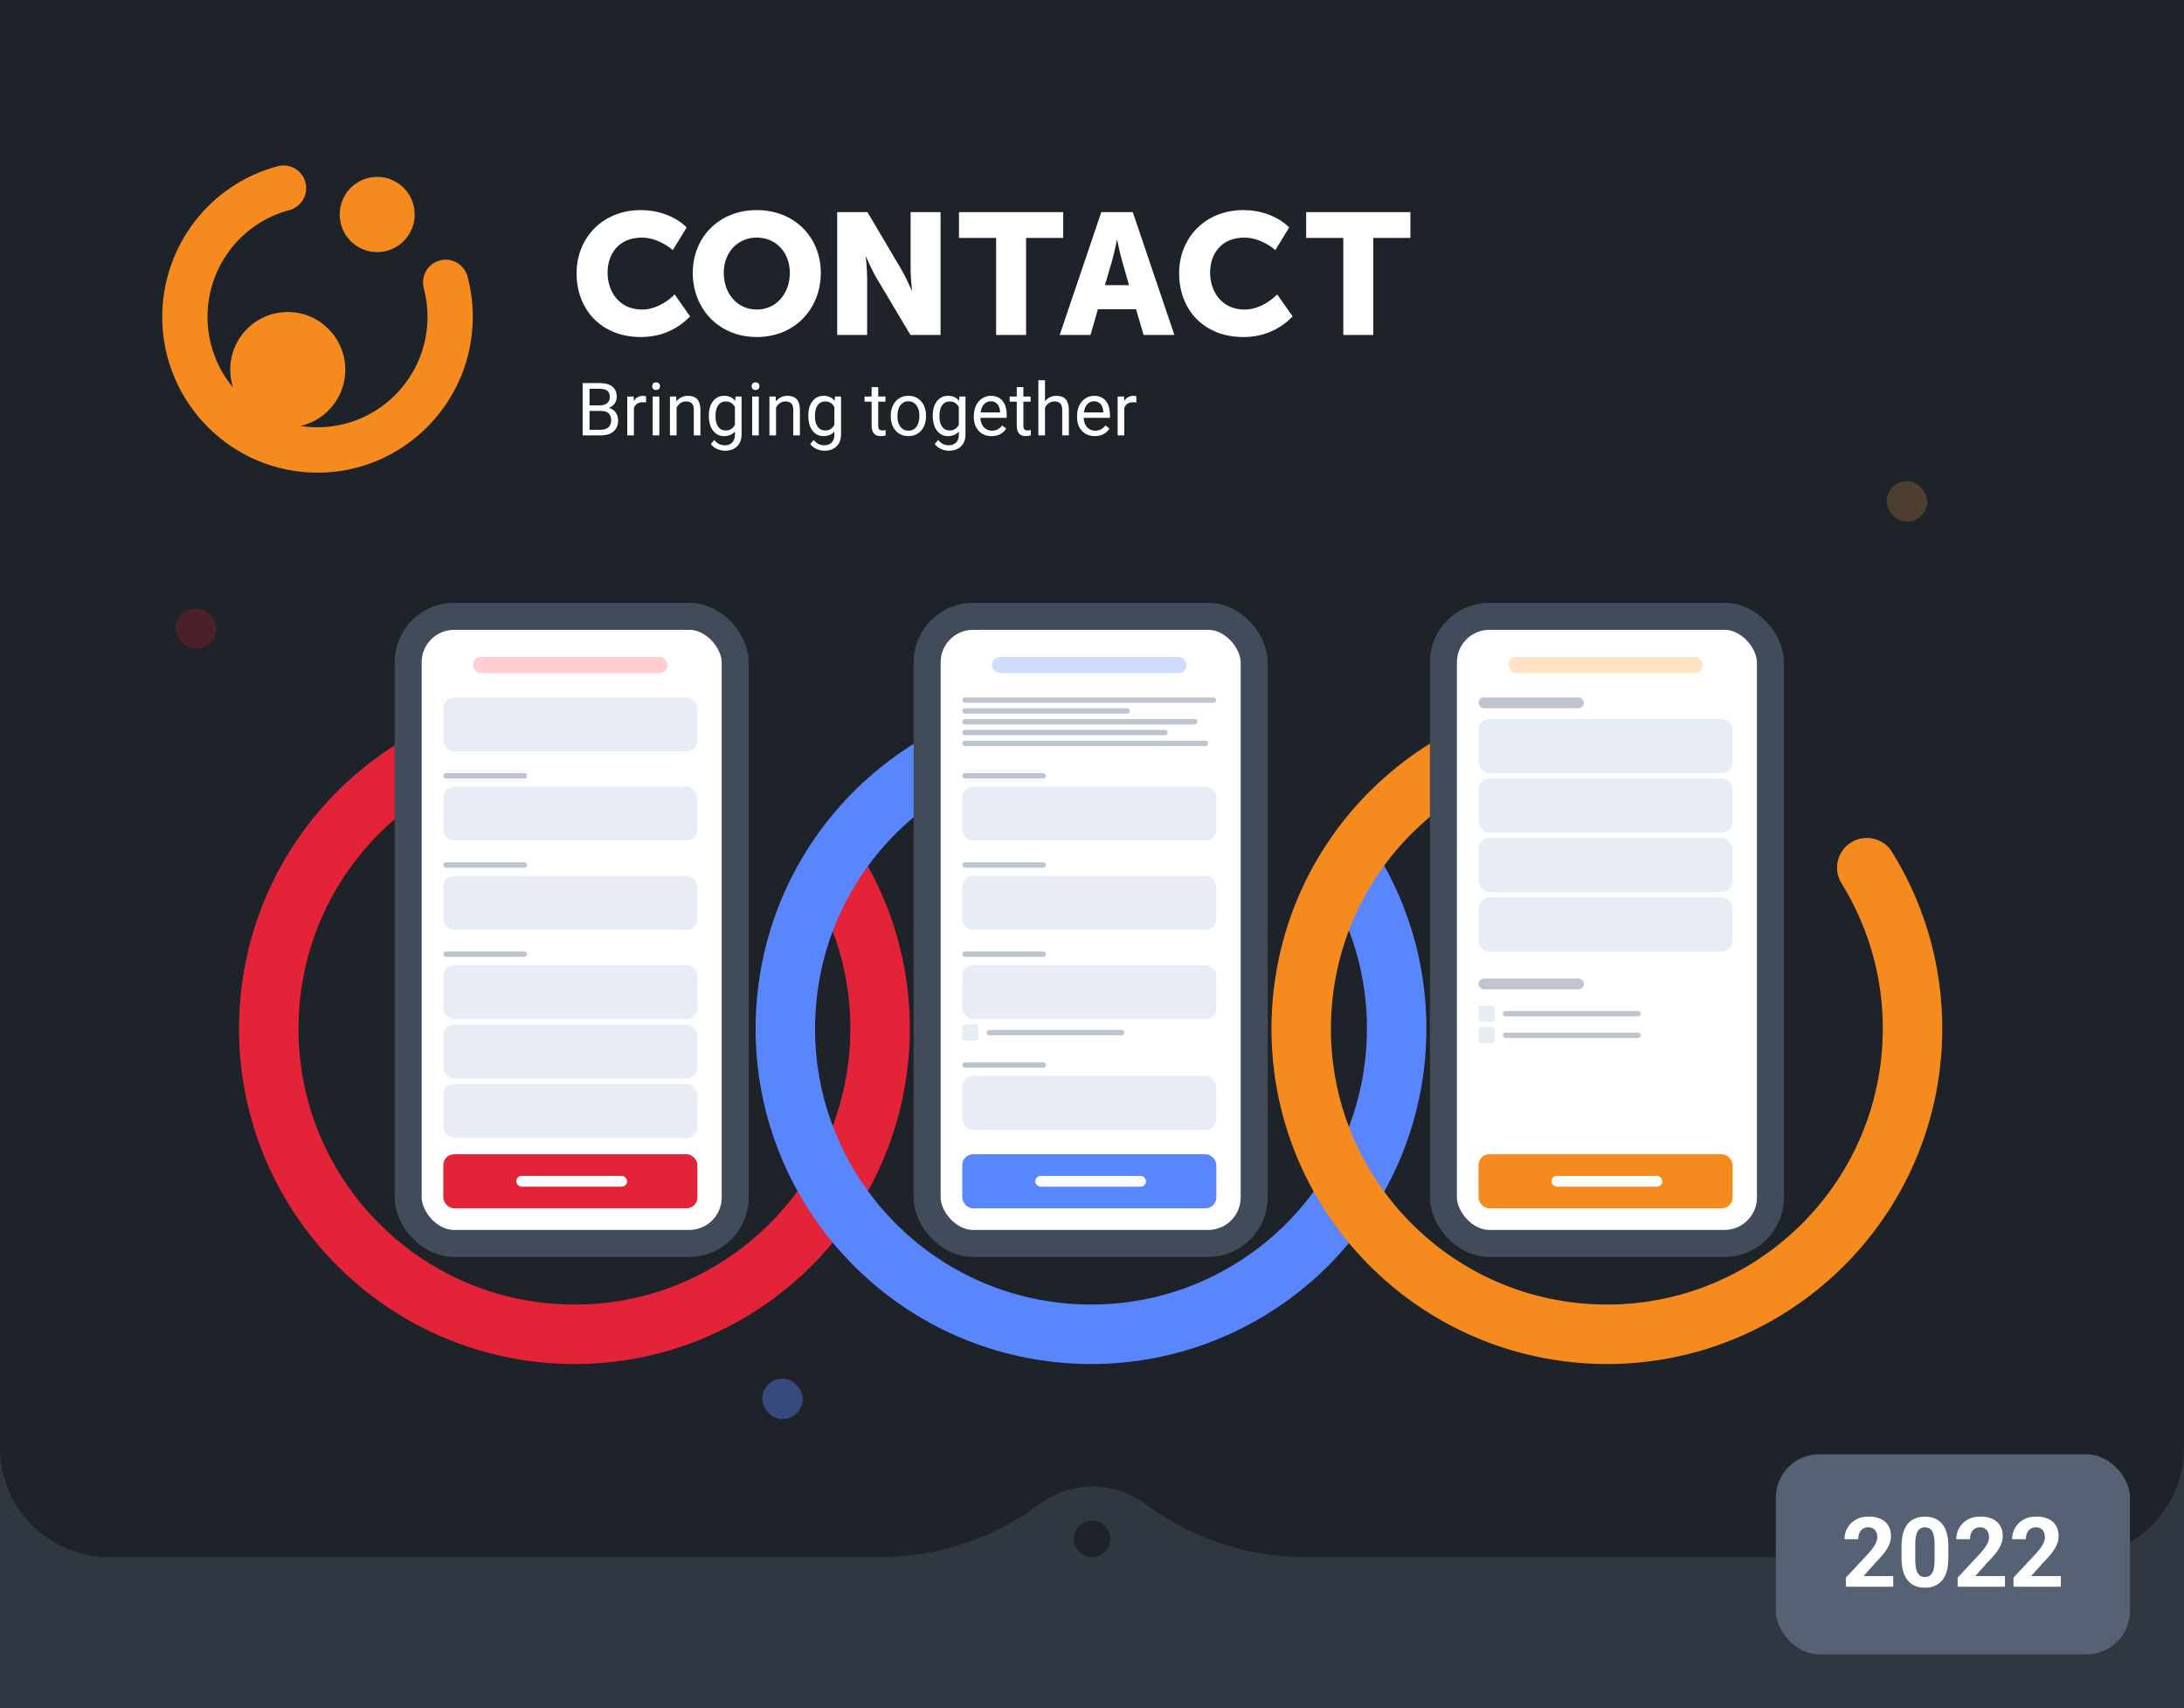 <svg width="808" height="632" viewBox="0 0 808 632" fill="none" xmlns="http://www.w3.org/2000/svg">
<rect width="808" height="632" fill="#313741"/>
<path fill-rule="evenodd" clip-rule="evenodd" d="M808 0H0V535.625C0 557.937 18.088 576.025 40.4 576.025H767.6C789.912 576.025 808 557.937 808 535.625V0ZM422.702 555.682C411.584 547.957 396.836 547.957 385.719 555.682L381.689 558.483C365.39 569.809 346.041 575.919 326.201 576.014H322.358L325.702 576.015C325.868 576.015 326.035 576.014 326.201 576.014H482.22C482.386 576.014 482.552 576.015 482.718 576.015L486.062 576.014H482.22C462.38 575.919 443.031 569.809 426.732 558.483L422.702 555.682Z" fill="#1E2229"/>
<circle cx="404" cy="569.292" r="6.733" fill="#1E2229"/>
<rect x="657" y="538" width="131" height="74" rx="16" fill="#566173"/>
<path d="M700.422 583.045V587H682.914V583.625L691.193 574.748C692.025 573.822 692.682 573.008 693.162 572.305C693.643 571.59 693.988 570.951 694.199 570.389C694.422 569.814 694.533 569.27 694.533 568.754C694.533 567.98 694.404 567.318 694.146 566.768C693.889 566.205 693.508 565.771 693.004 565.467C692.512 565.162 691.902 565.01 691.176 565.01C690.402 565.01 689.734 565.197 689.172 565.572C688.621 565.947 688.199 566.469 687.906 567.137C687.625 567.805 687.484 568.561 687.484 569.404H682.404C682.404 567.881 682.768 566.486 683.494 565.221C684.221 563.943 685.246 562.93 686.57 562.18C687.895 561.418 689.465 561.037 691.281 561.037C693.074 561.037 694.586 561.33 695.816 561.916C697.059 562.49 697.996 563.322 698.629 564.412C699.273 565.49 699.596 566.779 699.596 568.279C699.596 569.123 699.461 569.949 699.191 570.758C698.922 571.555 698.535 572.352 698.031 573.148C697.539 573.934 696.941 574.73 696.238 575.539C695.535 576.348 694.756 577.186 693.9 578.053L689.453 583.045H700.422ZM720.812 571.953V576.383C720.812 578.305 720.607 579.963 720.197 581.357C719.787 582.74 719.195 583.877 718.422 584.768C717.66 585.646 716.752 586.297 715.697 586.719C714.643 587.141 713.471 587.352 712.182 587.352C711.15 587.352 710.189 587.223 709.299 586.965C708.408 586.695 707.605 586.279 706.891 585.717C706.188 585.154 705.578 584.445 705.062 583.59C704.559 582.723 704.172 581.691 703.902 580.496C703.633 579.301 703.498 577.93 703.498 576.383V571.953C703.498 570.031 703.703 568.385 704.113 567.014C704.535 565.631 705.127 564.5 705.889 563.621C706.662 562.742 707.576 562.098 708.631 561.688C709.686 561.266 710.857 561.055 712.146 561.055C713.178 561.055 714.133 561.189 715.012 561.459C715.902 561.717 716.705 562.121 717.42 562.672C718.135 563.223 718.744 563.932 719.248 564.799C719.752 565.654 720.139 566.68 720.408 567.875C720.678 569.059 720.812 570.418 720.812 571.953ZM715.732 577.051V571.268C715.732 570.342 715.68 569.533 715.574 568.842C715.48 568.15 715.334 567.564 715.135 567.084C714.936 566.592 714.689 566.193 714.396 565.889C714.104 565.584 713.77 565.361 713.395 565.221C713.02 565.08 712.604 565.01 712.146 565.01C711.572 565.01 711.062 565.121 710.617 565.344C710.184 565.566 709.814 565.924 709.51 566.416C709.205 566.896 708.971 567.541 708.807 568.35C708.654 569.146 708.578 570.119 708.578 571.268V577.051C708.578 577.977 708.625 578.791 708.719 579.494C708.824 580.197 708.977 580.801 709.176 581.305C709.387 581.797 709.633 582.201 709.914 582.518C710.207 582.822 710.541 583.045 710.916 583.186C711.303 583.326 711.725 583.396 712.182 583.396C712.744 583.396 713.242 583.285 713.676 583.062C714.121 582.828 714.496 582.465 714.801 581.973C715.117 581.469 715.352 580.812 715.504 580.004C715.656 579.195 715.732 578.211 715.732 577.051ZM741.766 583.045V587H724.258V583.625L732.537 574.748C733.369 573.822 734.025 573.008 734.506 572.305C734.986 571.59 735.332 570.951 735.543 570.389C735.766 569.814 735.877 569.27 735.877 568.754C735.877 567.98 735.748 567.318 735.49 566.768C735.232 566.205 734.852 565.771 734.348 565.467C733.855 565.162 733.246 565.01 732.52 565.01C731.746 565.01 731.078 565.197 730.516 565.572C729.965 565.947 729.543 566.469 729.25 567.137C728.969 567.805 728.828 568.561 728.828 569.404H723.748C723.748 567.881 724.111 566.486 724.838 565.221C725.564 563.943 726.59 562.93 727.914 562.18C729.238 561.418 730.809 561.037 732.625 561.037C734.418 561.037 735.93 561.33 737.16 561.916C738.402 562.49 739.34 563.322 739.973 564.412C740.617 565.49 740.939 566.779 740.939 568.279C740.939 569.123 740.805 569.949 740.535 570.758C740.266 571.555 739.879 572.352 739.375 573.148C738.883 573.934 738.285 574.73 737.582 575.539C736.879 576.348 736.1 577.186 735.244 578.053L730.797 583.045H741.766ZM762.438 583.045V587H744.93V583.625L753.209 574.748C754.041 573.822 754.697 573.008 755.178 572.305C755.658 571.59 756.004 570.951 756.215 570.389C756.438 569.814 756.549 569.27 756.549 568.754C756.549 567.98 756.42 567.318 756.162 566.768C755.904 566.205 755.523 565.771 755.02 565.467C754.527 565.162 753.918 565.01 753.191 565.01C752.418 565.01 751.75 565.197 751.188 565.572C750.637 565.947 750.215 566.469 749.922 567.137C749.641 567.805 749.5 568.561 749.5 569.404H744.42C744.42 567.881 744.783 566.486 745.51 565.221C746.236 563.943 747.262 562.93 748.586 562.18C749.91 561.418 751.48 561.037 753.297 561.037C755.09 561.037 756.602 561.33 757.832 561.916C759.074 562.49 760.012 563.322 760.645 564.412C761.289 565.49 761.611 566.779 761.611 568.279C761.611 569.123 761.477 569.949 761.207 570.758C760.938 571.555 760.551 572.352 760.047 573.148C759.555 573.934 758.957 574.73 758.254 575.539C757.551 576.348 756.771 577.186 755.916 578.053L751.469 583.045H762.438Z" fill="white"/>
<path d="M215.555 161.071V141.719H221.861C223.953 141.719 225.525 142.154 226.576 143.022C227.635 143.89 228.166 145.175 228.166 146.876C228.166 147.78 227.909 148.582 227.397 149.282C226.885 149.973 226.187 150.509 225.305 150.89C226.346 151.182 227.168 151.741 227.768 152.565C228.378 153.38 228.682 154.355 228.682 155.489C228.682 157.226 228.122 158.59 227 159.582C225.879 160.575 224.293 161.071 222.244 161.071H215.555ZM218.099 152.02V158.985H222.298C223.481 158.985 224.413 158.679 225.092 158.067C225.781 157.447 226.125 156.596 226.125 155.515C226.125 153.185 224.863 152.02 222.338 152.02H218.099ZM218.099 149.973H221.94C223.053 149.973 223.94 149.694 224.602 149.136C225.274 148.578 225.609 147.82 225.609 146.863C225.609 145.8 225.3 145.029 224.682 144.55C224.064 144.063 223.123 143.82 221.861 143.82H218.099V149.973ZM239 148.897C238.63 148.835 238.228 148.803 237.795 148.803C236.188 148.803 235.098 149.49 234.524 150.863V161.071H232.073V146.69H234.457L234.497 148.351C235.3 147.067 236.44 146.424 237.915 146.424C238.392 146.424 238.753 146.487 239 146.61V148.897ZM243.928 161.071H241.478V146.69H243.928V161.071ZM241.279 142.876C241.279 142.477 241.398 142.14 241.637 141.866C241.884 141.591 242.246 141.453 242.722 141.453C243.199 141.453 243.561 141.591 243.809 141.866C244.056 142.14 244.18 142.477 244.18 142.876C244.18 143.274 244.056 143.607 243.809 143.873C243.561 144.138 243.199 144.271 242.722 144.271C242.246 144.271 241.884 144.138 241.637 143.873C241.398 143.607 241.279 143.274 241.279 142.876ZM250.18 146.69L250.259 148.498C251.354 147.115 252.785 146.424 254.551 146.424C257.58 146.424 259.108 148.139 259.134 151.568V161.071H256.684V151.555C256.675 150.518 256.437 149.751 255.968 149.256C255.509 148.759 254.789 148.511 253.81 148.511C253.015 148.511 252.317 148.724 251.716 149.149C251.116 149.575 250.648 150.133 250.313 150.824V161.071H247.862V146.69H250.18ZM262.247 153.761C262.247 151.519 262.764 149.738 263.797 148.418C264.83 147.089 266.199 146.424 267.903 146.424C269.651 146.424 271.016 147.045 271.996 148.285L272.115 146.69H274.354V160.726C274.354 162.586 273.801 164.053 272.698 165.125C271.603 166.197 270.128 166.733 268.274 166.733C267.241 166.733 266.23 166.512 265.241 166.069C264.252 165.626 263.496 165.019 262.975 164.248L264.247 162.772C265.298 164.075 266.582 164.726 268.102 164.726C269.294 164.726 270.221 164.389 270.883 163.716C271.554 163.043 271.89 162.094 271.89 160.872V159.636C270.91 160.77 269.572 161.337 267.876 161.337C266.199 161.337 264.839 160.659 263.797 159.304C262.764 157.948 262.247 156.101 262.247 153.761ZM264.711 154.04C264.711 155.662 265.042 156.938 265.704 157.868C266.366 158.789 267.294 159.25 268.486 159.25C270.031 159.25 271.166 158.546 271.89 157.137V150.571C271.14 149.198 270.013 148.511 268.512 148.511C267.32 148.511 266.389 148.976 265.718 149.907C265.046 150.837 264.711 152.215 264.711 154.04ZM280.725 161.071H278.274V146.69H280.725V161.071ZM278.075 142.876C278.075 142.477 278.195 142.14 278.433 141.866C278.68 141.591 279.043 141.453 279.52 141.453C279.996 141.453 280.359 141.591 280.605 141.866C280.853 142.14 280.977 142.477 280.977 142.876C280.977 143.274 280.853 143.607 280.605 143.873C280.359 144.138 279.996 144.271 279.52 144.271C279.043 144.271 278.68 144.138 278.433 143.873C278.195 143.607 278.075 143.274 278.075 142.876ZM286.977 146.69L287.056 148.498C288.151 147.115 289.582 146.424 291.348 146.424C294.377 146.424 295.905 148.139 295.931 151.568V161.071H293.48V151.555C293.472 150.518 293.233 149.751 292.765 149.256C292.306 148.759 291.586 148.511 290.606 148.511C289.811 148.511 289.114 148.724 288.514 149.149C287.913 149.575 287.445 150.133 287.109 150.824V161.071H284.659V146.69H286.977ZM299.043 153.761C299.043 151.519 299.56 149.738 300.594 148.418C301.627 147.089 302.996 146.424 304.7 146.424C306.448 146.424 307.813 147.045 308.793 148.285L308.912 146.69H311.151V160.726C311.151 162.586 310.599 164.053 309.495 165.125C308.4 166.197 306.925 166.733 305.07 166.733C304.037 166.733 303.026 166.512 302.037 166.069C301.048 165.626 300.294 165.019 299.772 164.248L301.044 162.772C302.095 164.075 303.38 164.726 304.898 164.726C306.09 164.726 307.018 164.389 307.68 163.716C308.351 163.043 308.687 162.094 308.687 160.872V159.636C307.706 160.77 306.369 161.337 304.673 161.337C302.996 161.337 301.635 160.659 300.594 159.304C299.56 157.948 299.043 156.101 299.043 153.761ZM301.507 154.04C301.507 155.662 301.839 156.938 302.501 157.868C303.163 158.789 304.09 159.25 305.283 159.25C306.828 159.25 307.962 158.546 308.687 157.137V150.571C307.936 149.198 306.81 148.511 305.309 148.511C304.117 148.511 303.185 148.976 302.514 149.907C301.843 150.837 301.507 152.215 301.507 154.04ZM324.913 143.208V146.69H327.589V148.591H324.913V157.509C324.913 158.085 325.032 158.519 325.271 158.812C325.509 159.095 325.915 159.237 326.489 159.237C326.771 159.237 327.16 159.184 327.655 159.077V161.071C327.01 161.249 326.383 161.337 325.774 161.337C324.679 161.337 323.853 161.005 323.297 160.34C322.741 159.676 322.462 158.732 322.462 157.509V148.591H319.853V146.69H322.462V143.208H324.913ZM329.549 153.748C329.549 152.339 329.822 151.072 330.37 149.947C330.927 148.821 331.695 147.953 332.675 147.341C333.664 146.73 334.79 146.424 336.052 146.424C338.004 146.424 339.58 147.102 340.781 148.458C341.991 149.814 342.596 151.617 342.596 153.867V154.04C342.596 155.44 342.327 156.698 341.788 157.815C341.258 158.922 340.494 159.786 339.497 160.407C338.507 161.027 337.368 161.337 336.079 161.337C334.136 161.337 332.56 160.659 331.35 159.304C330.15 157.948 329.549 156.154 329.549 153.921V153.748ZM332.012 154.04C332.012 155.635 332.379 156.915 333.112 157.881C333.854 158.847 334.843 159.33 336.079 159.33C337.324 159.33 338.313 158.843 339.046 157.868C339.779 156.884 340.146 155.511 340.146 153.748C340.146 152.171 339.77 150.894 339.02 149.92C338.278 148.936 337.289 148.445 336.052 148.445C334.843 148.445 333.867 148.928 333.125 149.894C332.383 150.859 332.012 152.242 332.012 154.04ZM345.086 153.761C345.086 151.519 345.603 149.738 346.636 148.418C347.669 147.089 349.038 146.424 350.742 146.424C352.49 146.424 353.855 147.045 354.835 148.285L354.954 146.69H357.193V160.726C357.193 162.586 356.641 164.053 355.537 165.125C354.442 166.197 352.967 166.733 351.113 166.733C350.08 166.733 349.069 166.512 348.08 166.069C347.091 165.626 346.336 165.019 345.814 164.248L347.086 162.772C348.137 164.075 349.422 164.726 350.941 164.726C352.133 164.726 353.06 164.389 353.723 163.716C354.394 163.043 354.729 162.094 354.729 160.872V159.636C353.749 160.77 352.411 161.337 350.716 161.337C349.038 161.337 347.678 160.659 346.636 159.304C345.603 157.948 345.086 156.101 345.086 153.761ZM347.55 154.04C347.55 155.662 347.881 156.938 348.544 157.868C349.206 158.789 350.133 159.25 351.325 159.25C352.87 159.25 354.005 158.546 354.729 157.137V150.571C353.979 149.198 352.853 148.511 351.351 148.511C350.159 148.511 349.228 148.976 348.557 149.907C347.885 150.837 347.55 152.215 347.55 154.04ZM366.849 161.337C364.906 161.337 363.326 160.699 362.107 159.423C360.888 158.138 360.279 156.424 360.279 154.28V153.828C360.279 152.401 360.548 151.129 361.087 150.013C361.634 148.887 362.394 148.01 363.365 147.382C364.346 146.743 365.405 146.424 366.544 146.424C368.407 146.424 369.856 147.04 370.889 148.272C371.922 149.504 372.439 151.266 372.439 153.561V154.585H362.729C362.765 156.003 363.175 157.15 363.962 158.028C364.756 158.896 365.763 159.33 366.982 159.33C367.847 159.33 368.58 159.153 369.18 158.799C369.781 158.444 370.306 157.975 370.756 157.389L372.253 158.559C371.053 160.411 369.251 161.337 366.849 161.337ZM366.544 148.445C365.555 148.445 364.726 148.808 364.054 149.535C363.383 150.252 362.968 151.263 362.809 152.565H369.988V152.379C369.917 151.129 369.582 150.164 368.982 149.481C368.381 148.79 367.569 148.445 366.544 148.445ZM378.611 143.208V146.69H381.287V148.591H378.611V157.509C378.611 158.085 378.731 158.519 378.969 158.812C379.208 159.095 379.613 159.237 380.187 159.237C380.47 159.237 380.859 159.184 381.353 159.077V161.071C380.708 161.249 380.082 161.337 379.472 161.337C378.377 161.337 377.552 161.005 376.995 160.34C376.439 159.676 376.16 158.732 376.16 157.509V148.591H373.551V146.69H376.16V143.208H378.611ZM386.612 148.431C387.698 147.094 389.111 146.424 390.85 146.424C393.879 146.424 395.407 148.139 395.433 151.568V161.071H392.983V151.555C392.974 150.518 392.736 149.751 392.267 149.256C391.808 148.759 391.088 148.511 390.109 148.511C389.314 148.511 388.616 148.724 388.016 149.149C387.415 149.575 386.947 150.133 386.612 150.824V161.071H384.161V140.656H386.612V148.431ZM405.05 161.337C403.107 161.337 401.527 160.699 400.308 159.423C399.089 158.138 398.48 156.424 398.48 154.28V153.828C398.48 152.401 398.749 151.129 399.288 150.013C399.835 148.887 400.594 148.01 401.566 147.382C402.546 146.743 403.606 146.424 404.745 146.424C406.608 146.424 408.057 147.04 409.09 148.272C410.123 149.504 410.639 151.266 410.639 153.561V154.585H400.93C400.966 156.003 401.376 157.15 402.163 158.028C402.957 158.896 403.963 159.33 405.183 159.33C406.047 159.33 406.78 159.153 407.381 158.799C407.982 158.444 408.507 157.975 408.957 157.389L410.454 158.559C409.253 160.411 407.452 161.337 405.05 161.337ZM404.745 148.445C403.756 148.445 402.926 148.808 402.255 149.535C401.584 150.252 401.169 151.263 401.01 152.565H408.189V152.379C408.118 151.129 407.783 150.164 407.182 149.481C406.582 148.79 405.77 148.445 404.745 148.445ZM420.415 148.897C420.044 148.835 419.642 148.803 419.209 148.803C417.602 148.803 416.512 149.49 415.938 150.863V161.071H413.487V146.69H415.871L415.912 148.351C416.715 147.067 417.854 146.424 419.329 146.424C419.806 146.424 420.168 146.487 420.415 146.61V148.897Z" fill="white"/>
<path d="M237.066 77.721C243.148 77.721 249.606 79.76 254.04 84.142L248.907 92.529C245.991 89.987 241.624 87.895 237.574 87.895C228.516 87.895 224.783 94.316 224.783 100.856C224.783 107.594 228.833 114.518 237.574 114.518C242.066 114.518 246.506 112.036 249.606 108.925L255.306 117.06C254.699 117.689 254.046 118.298 253.347 118.887C249.448 122.17 244.098 124.679 237.066 124.679C222.5 124.679 213.317 114.578 213.317 101.107C213.317 87.888 223.074 77.721 237.066 77.721Z" fill="white"/>
<path d="M279.984 77.721C294.042 77.721 303.667 87.888 303.667 100.915C303.667 114.26 294.042 124.679 279.984 124.679C265.927 124.679 256.302 114.26 256.302 100.915C256.295 87.888 265.92 77.721 279.984 77.721ZM279.984 114.512C287.142 114.512 292.208 108.667 292.208 100.915C292.208 93.482 287.142 87.888 279.984 87.888C272.827 87.888 267.76 93.482 267.76 100.915C267.76 108.667 272.827 114.512 279.984 114.512Z" fill="white"/>
<path d="M309.729 78.482H320.938L333.478 99.704C335.253 102.689 337.278 107.455 337.278 107.455H337.403C337.403 107.455 336.895 102.563 336.895 99.704V78.482H347.978V123.918H336.829L324.229 102.755C322.455 99.77 320.43 95.004 320.43 95.004H320.304C320.304 95.004 320.812 99.896 320.812 102.755V123.918H309.729V78.482Z" fill="white"/>
<path d="M368.527 88.014H354.786V78.482H393.351V88.014H379.61V123.918H368.527V88.014Z" fill="white"/>
<path d="M407.442 78.482H419.092L434.482 123.918H423.083L420.299 114.386H406.175L403.451 123.918H392.052L407.442 78.482ZM417.7 105.489L415.167 96.659C414.342 93.799 413.333 88.841 413.333 88.841H413.208C413.208 88.841 412.192 93.799 411.374 96.659L408.775 105.489H417.7Z" fill="white"/>
<path d="M459.979 77.721C466.062 77.721 472.52 79.76 476.953 84.142L471.821 92.529C468.905 89.987 464.538 87.895 460.487 87.895C451.43 87.895 447.696 94.316 447.696 100.856C447.696 107.594 451.746 114.518 460.487 114.518C464.98 114.518 469.419 112.036 472.52 108.925L478.22 117.06C474.228 121.191 468.278 124.686 459.979 124.686C445.414 124.686 436.231 114.585 436.231 101.114C436.231 87.888 445.981 77.721 459.979 77.721Z" fill="white"/>
<path d="M496.974 88.014H483.233V78.482H521.798V88.014H508.057V123.918H496.974V88.014Z" fill="white"/>
<path fill-rule="evenodd" clip-rule="evenodd" d="M162.719 96.355C167.185 95.157 171.776 97.825 172.971 102.306C174.264 107.158 174.917 112.175 174.91 117.219C174.91 149.006 149.143 174.861 117.465 174.861C85.793 174.861 60.02 149.006 60.02 117.219C60.02 91.073 77.594 68.156 102.76 61.484C107.233 60.292 111.818 62.973 112.999 67.461C114.18 71.949 111.514 76.55 107.042 77.735C89.217 82.454 76.769 98.692 76.769 117.219C76.769 127.148 80.325 136.263 86.216 143.346C85.549 141.281 85.18 139.077 85.18 136.78C85.18 124.984 94.712 115.425 106.461 115.425C118.217 115.425 127.743 124.99 127.743 136.78C127.743 146.927 120.677 155.407 111.218 157.578C113.256 157.895 115.347 158.061 117.471 158.061C139.914 158.061 158.167 139.745 158.167 117.226C158.167 113.632 157.705 110.07 156.788 106.642C155.594 102.16 158.253 97.553 162.719 96.355ZM153.418 79.349C153.418 87.037 147.207 93.27 139.545 93.27C131.883 93.27 125.672 87.037 125.672 79.349C125.672 71.661 131.883 65.428 139.545 65.428C147.207 65.428 153.418 71.661 153.418 79.349Z" fill="#F58A1F"/>
<path d="M219.144 267.626C156.796 263.967 103.286 311.543 99.626 373.892C95.967 436.24 143.543 489.75 205.892 493.41C268.24 497.069 321.75 449.492 325.409 387.144C326.828 362.967 320.543 340.119 308.68 320.991" stroke="#E22338" stroke-width="22" stroke-linecap="round"/>
<path d="M410.258 267.626C347.91 263.967 294.4 311.543 290.74 373.892C287.081 436.24 334.658 489.75 397.006 493.41C459.354 497.069 512.864 449.492 516.524 387.144C517.943 362.967 511.657 340.119 499.794 320.991" stroke="#5986FD" stroke-width="22" stroke-linecap="round"/>
<path d="M601.108 267.626C538.76 263.967 485.25 311.543 481.59 373.892C477.931 436.24 525.507 489.75 587.856 493.41C650.204 497.069 703.714 449.492 707.374 387.144C708.793 362.967 702.507 340.119 690.644 320.991" stroke="#F58A1F" stroke-width="22" stroke-linecap="round"/>
<g opacity="0.4">
<rect x="65" y="225" width="15" height="15" rx="7.5" fill="#921D29"/>
</g>
<g opacity="0.4">
<rect x="282" y="510" width="15" height="15" rx="7.5" fill="#5986FD"/>
</g>
<g opacity="0.4">
<rect x="698" y="178" width="15" height="15" rx="7.5" fill="#956A37"/>
</g>
<rect x="151" y="228" width="121" height="232" rx="17" fill="white" stroke="#424B59" stroke-width="10"/>
<rect x="175" y="243" width="72" height="6" rx="3" fill="#FFCED3"/>
<rect x="164" y="258" width="94" height="20" rx="4" fill="#E8EDF5"/>
<rect x="164" y="291" width="94" height="20" rx="4" fill="#E8EDF5"/>
<rect x="164" y="324" width="94" height="20" rx="4" fill="#E8EDF5"/>
<rect x="164" y="357" width="94" height="20" rx="4" fill="#E8EDF5"/>
<rect x="164" y="379" width="94" height="20" rx="4" fill="#E8EDF5"/>
<rect x="164" y="401" width="94" height="20" rx="4" fill="#E8EDF5"/>
<rect x="164" y="427" width="94" height="20" rx="4" fill="#E22338"/>
<rect x="164" y="286" width="31" height="2" rx="1" fill="#BEC5D0"/>
<rect x="164" y="319" width="31" height="2" rx="1" fill="#BEC5D0"/>
<rect x="164" y="352" width="31" height="2" rx="1" fill="#BEC5D0"/>
<rect x="191" y="435" width="41" height="4" rx="2" fill="white"/>
<rect x="343" y="228" width="121" height="232" rx="17" fill="white" stroke="#424B59" stroke-width="10"/>
<rect x="367" y="243" width="72" height="6" rx="3" fill="#D0DDFF"/>
<rect x="356" y="291" width="94" height="20" rx="4" fill="#E8EDF5"/>
<rect x="356" y="324" width="94" height="20" rx="4" fill="#E8EDF5"/>
<rect x="356" y="357" width="94" height="20" rx="4" fill="#E8EDF5"/>
<rect x="356" y="398" width="94" height="20" rx="4" fill="#E8EDF5"/>
<rect x="356" y="379" width="6" height="6" rx="1" fill="#E8EDF5"/>
<rect x="356" y="427" width="94" height="20" rx="4" fill="#5986FD"/>
<rect x="356" y="286" width="31" height="2" rx="1" fill="#BEC5D0"/>
<rect x="356" y="258" width="94" height="2" rx="1" fill="#BEC5D0"/>
<rect x="356" y="262" width="62" height="2" rx="1" fill="#BEC5D0"/>
<rect x="356" y="266" width="87" height="2" rx="1" fill="#BEC5D0"/>
<rect x="356" y="270" width="76" height="2" rx="1" fill="#BEC5D0"/>
<rect x="356" y="274" width="91" height="2" rx="1" fill="#BEC5D0"/>
<rect x="356" y="319" width="31" height="2" rx="1" fill="#BEC5D0"/>
<rect x="356" y="352" width="31" height="2" rx="1" fill="#BEC5D0"/>
<rect x="356" y="393" width="31" height="2" rx="1" fill="#BEC5D0"/>
<rect x="365" y="381" width="51" height="2" rx="1" fill="#BEC5D0"/>
<rect x="383" y="435" width="41" height="4" rx="2" fill="white"/>
<rect x="534" y="228" width="121" height="232" rx="17" fill="white" stroke="#424B59" stroke-width="10"/>
<rect x="558" y="243" width="72" height="6" rx="3" fill="#FFE3C2"/>
<rect x="547" y="266" width="94" height="20" rx="4" fill="#E8EDF5"/>
<rect x="547" y="288" width="94" height="20" rx="4" fill="#E8EDF5"/>
<rect x="547" y="310" width="94" height="20" rx="4" fill="#E8EDF5"/>
<rect x="547" y="332" width="94" height="20" rx="4" fill="#E8EDF5"/>
<rect x="547" y="372" width="6" height="6" rx="1" fill="#E8EDF5"/>
<rect x="547" y="380" width="6" height="6" rx="1" fill="#E8EDF5"/>
<rect x="547" y="427" width="94" height="20" rx="4" fill="#F58A1F"/>
<rect x="547" y="258" width="39" height="4" rx="2" fill="#BEC5D0"/>
<rect x="547" y="362" width="39" height="4" rx="2" fill="#BEC5D0"/>
<rect x="556" y="374" width="51" height="2" rx="1" fill="#BEC5D0"/>
<rect x="556" y="382" width="51" height="2" rx="1" fill="#BEC5D0"/>
<rect x="574" y="435" width="41" height="4" rx="2" fill="white"/>
</svg>
